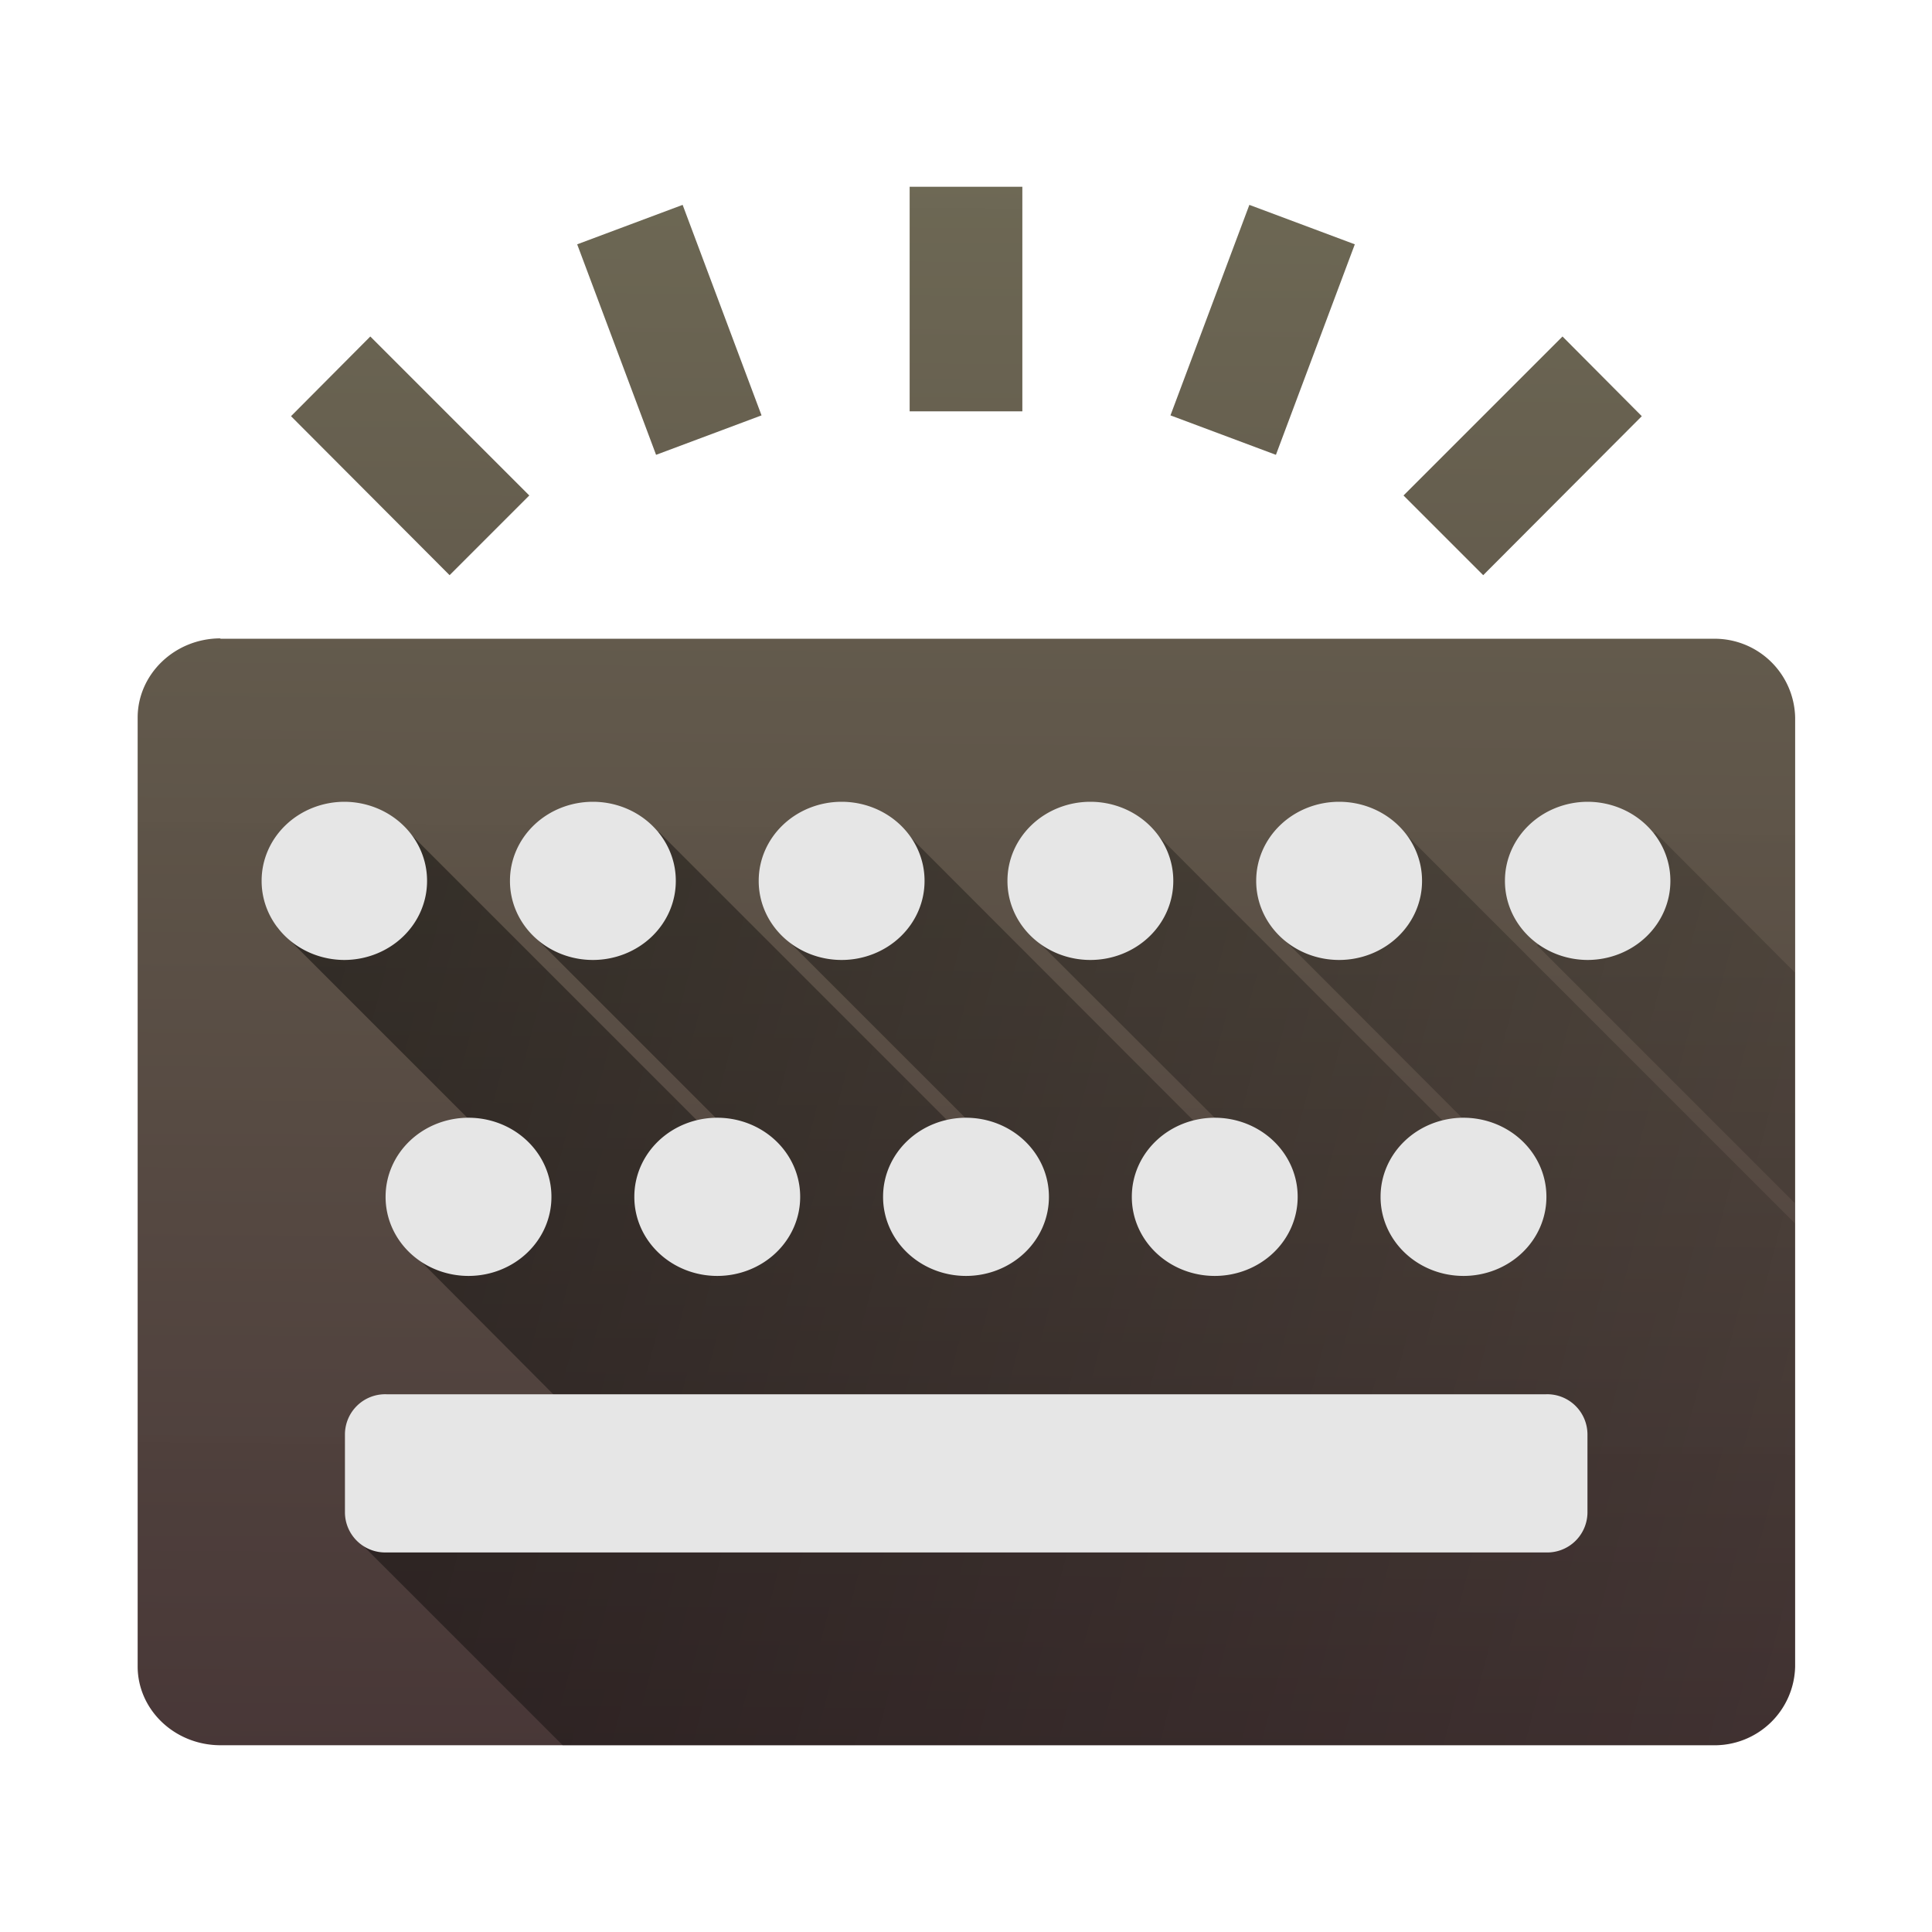 <?xml version="1.0" encoding="UTF-8" standalone="no"?>
<svg
   xmlns:dc="http://purl.org/dc/elements/1.1/"
   xmlns:cc="http://creativecommons.org/ns#"
   xmlns:rdf="http://www.w3.org/1999/02/22-rdf-syntax-ns#"
   xmlns:svg="http://www.w3.org/2000/svg"
   xmlns="http://www.w3.org/2000/svg"
   xmlns:xlink="http://www.w3.org/1999/xlink"
   xmlns:sodipodi="http://sodipodi.sourceforge.net/DTD/sodipodi-0.dtd"
   xmlns:inkscape="http://www.inkscape.org/namespaces/inkscape"
   viewBox="0 0 48 48"
   version="1.1"
   id="svg22"
   sodipodi:docname="keyboard-brightness.svg"
   inkscape:version="0.92.4 (5da689c313, 2019-01-14)">
  <sodipodi:namedview
     pagecolor="#ffffff"
     bordercolor="#666666"
     borderopacity="1"
     objecttolerance="10"
     gridtolerance="10"
     guidetolerance="10"
     inkscape:pageopacity="0"
     inkscape:pageshadow="2"
     inkscape:window-width="1112"
     inkscape:window-height="480"
     id="namedview24"
     showgrid="false"
     inkscape:zoom="4.9166667"
     inkscape:cx="2.1355932"
     inkscape:cy="24"
     inkscape:window-x="0"
     inkscape:window-y="25"
     inkscape:window-maximized="0"
     inkscape:current-layer="svg22" />
  <defs
     id="defs14">
    <linearGradient
       id="b">
      <stop
         offset="0"
         stop-color="#483737"
         id="stop2" />
      <stop
         offset="1"
         stop-color="#6c6753"
         stop-opacity=".99"
         id="stop4" />
    </linearGradient>
    <linearGradient
       id="a">
      <stop
         offset="0"
         id="stop7" />
      <stop
         offset="1"
         stop-opacity="0"
         id="stop9" />
    </linearGradient>
    <linearGradient
       xlink:href="#a"
       id="d"
       gradientUnits="userSpaceOnUse"
       x1="-1.27"
       y1="20.37"
       x2="60.19"
       y2="36.25"
       gradientTransform="translate(0,5.62)" />
    <linearGradient
       xlink:href="#b"
       id="c"
       x1="3.22"
       y1="43.53"
       x2="3.52"
       y2="4.27"
       gradientUnits="userSpaceOnUse" />
  </defs>
  <path
     d="m 22.6,4.64 v 5.58 h 2.8 V 4.64 Z m -5.64,0.45 -2.62,0.98 1.96,5.23 2.62,-0.98 z m 14.08,0 -1.96,5.23 2.62,0.98 1.96,-5.23 z M 9.2,8.36 l -1.97,1.98 3.94,3.95 1.98,-1.98 z m 29.62,0 -3.95,3.95 1.98,1.98 3.94,-3.95 z m -33.34,7.5 c -1.14,0 -2.06,0.89 -2.06,1.97 V 41.4 c 0,1.08 0.92,1.96 2.06,1.96 H 42.55 A 2,2 0 0 0 44.6,41.4 V 17.83 A 2,2 0 0 0 42.55,15.87 H 5.47 Z"
     id="path16"
     style="fill:url(#c)"
     inkscape:connector-curvature="0" />
  <path
     d="m 10.13,20.65 -3.24,2.4 5.7,5.7 -2.52,2.2 5.16,5.18 -6.32,2.16 5.07,5.07 h 28.56 a 2.1,2.1 0 0 0 1.45,-0.57 c 0.37,-0.36 0.6,-0.85 0.6,-1.4 v -11 l -9.65,-9.65 -3.13,2.51 5.3,5.31 h -0.55 l -7.77,-7.78 -3.22,2.39 5.6,5.59 -0.76,-0.16 -7.88,-7.89 -3.2,2.41 5.56,5.56 -0.56,-0.05 -7.96,-7.96 -3.17,2.52 5.2,5.2 -0.14,0.39 z m 30.99,0.03 -2.93,2.81 6.4,6.4 v -5.73 z"
     id="path18"
     style="opacity:0.51;fill:url(#d)"
     inkscape:connector-curvature="0" />
  <path
     d="m 8.56,19.92 a 2.06,1.96 0 0 0 -2.06,1.96 2.06,1.96 0 0 0 2.06,1.97 2.06,1.96 0 0 0 2.05,-1.97 2.06,1.96 0 0 0 -2.05,-1.96 z m 6.17,0 a 2.06,1.96 0 0 0 -2.06,1.96 2.06,1.96 0 0 0 2.06,1.97 2.06,1.96 0 0 0 2.06,-1.97 2.06,1.96 0 0 0 -2.06,-1.96 z m 6.18,0 a 2.06,1.96 0 0 0 -2.06,1.96 2.06,1.96 0 0 0 2.06,1.97 2.06,1.96 0 0 0 2.06,-1.97 2.06,1.96 0 0 0 -2.06,-1.96 z m 6.18,0 a 2.06,1.96 0 0 0 -2.06,1.96 2.06,1.96 0 0 0 2.06,1.97 2.06,1.96 0 0 0 2.06,-1.97 2.06,1.96 0 0 0 -2.06,-1.96 z m 6.18,0 a 2.06,1.96 0 0 0 -2.06,1.96 2.06,1.96 0 0 0 2.06,1.97 2.06,1.96 0 0 0 2.06,-1.97 2.06,1.96 0 0 0 -2.06,-1.96 z m 6.18,0 a 2.06,1.96 0 0 0 -2.06,1.96 2.06,1.96 0 0 0 2.06,1.97 2.06,1.96 0 0 0 2.05,-1.97 2.06,1.96 0 0 0 -2.05,-1.96 z m -27.8,7.85 a 2.06,1.96 0 0 0 -2.07,1.96 2.06,1.96 0 0 0 2.07,1.97 2.06,1.96 0 0 0 2.05,-1.97 2.06,1.96 0 0 0 -2.05,-1.96 z m 6.17,0 a 2.06,1.96 0 0 0 -2.06,1.96 2.06,1.96 0 0 0 2.06,1.97 2.06,1.96 0 0 0 2.06,-1.97 2.06,1.96 0 0 0 -2.06,-1.96 z m 6.18,0 A 2.06,1.96 0 0 0 21.94,29.73 2.06,1.96 0 0 0 24,31.7 2.06,1.96 0 0 0 26.06,29.73 2.06,1.96 0 0 0 24,27.77 Z m 6.18,0 a 2.06,1.96 0 0 0 -2.06,1.96 2.06,1.96 0 0 0 2.06,1.97 2.06,1.96 0 0 0 2.06,-1.97 2.06,1.96 0 0 0 -2.06,-1.96 z m 6.17,0 a 2.06,1.96 0 0 0 -2.05,1.96 2.06,1.96 0 0 0 2.05,1.97 2.06,1.96 0 0 0 2.07,-1.97 2.06,1.96 0 0 0 -2.07,-1.96 z M 9.6,34.64 a 1,1 0 0 0 -1.03,0.99 v 1.96 a 1,1 0 0 0 1.03,0.98 h 28.8 a 1,1 0 0 0 1.04,-0.98 v -1.96 a 1,1 0 0 0 -1.03,-0.99 z"
     id="path20"
     inkscape:connector-curvature="0"
     style="fill:#e6e6e6" />
</svg>

